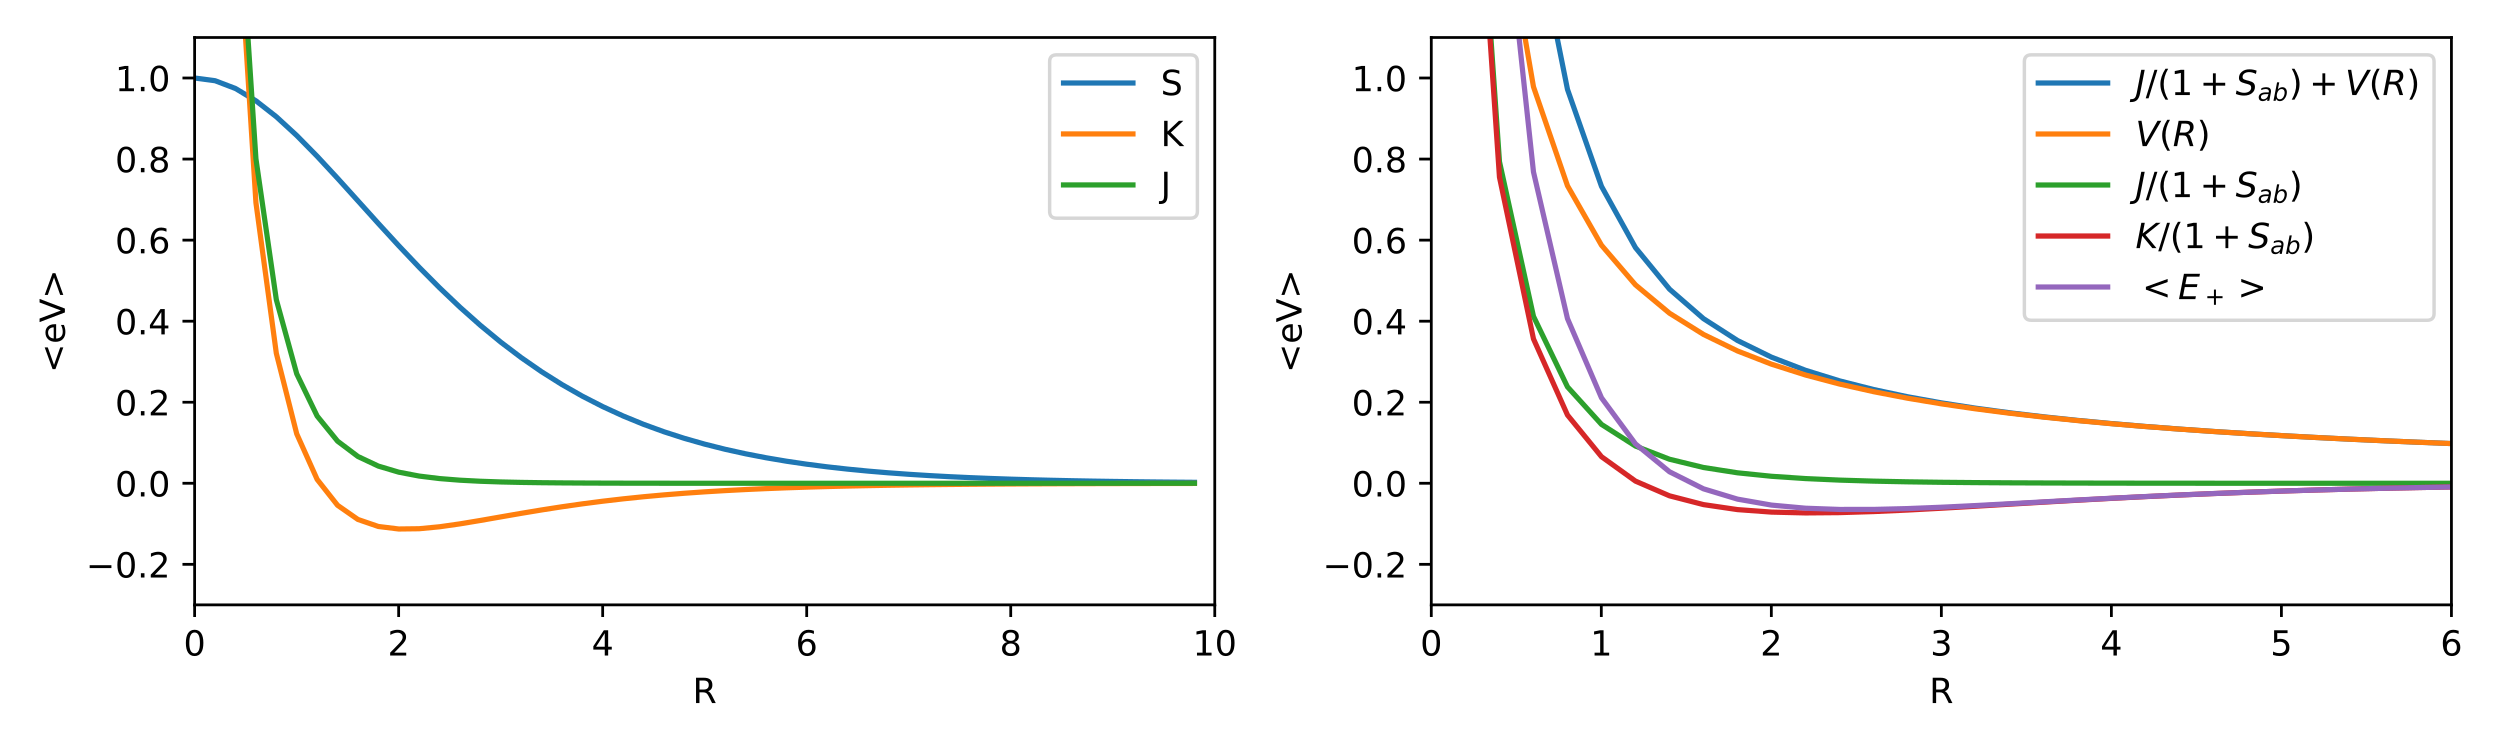 <?xml version="1.0" encoding="utf-8" standalone="no"?>
<!DOCTYPE svg PUBLIC "-//W3C//DTD SVG 1.1//EN"
  "http://www.w3.org/Graphics/SVG/1.1/DTD/svg11.dtd">
<!-- Created with matplotlib (https://matplotlib.org/) -->
<svg height="216pt" version="1.1" viewBox="0 0 720 216" width="720pt" xmlns="http://www.w3.org/2000/svg" xmlns:xlink="http://www.w3.org/1999/xlink">
 <defs>
  <style type="text/css">
*{stroke-linecap:butt;stroke-linejoin:round;}
  </style>
 </defs>
 <g id="figure_1">
  <g id="patch_1">
   <path d="M 0 216 
L 720 216 
L 720 0 
L 0 0 
z
" style="fill:#ffffff;"/>
  </g>
  <g id="axes_1">
   <g id="patch_2">
    <path d="M 56.05 174.2 
L 349.85 174.2 
L 349.85 10.8 
L 56.05 10.8 
z
" style="fill:#ffffff;"/>
   </g>
   <g id="matplotlib.axis_1">
    <g id="xtick_1">
     <g id="line2d_1">
      <defs>
       <path d="M 0 0 
L 0 3.5 
" id="m7a75632e92" style="stroke:#000000;stroke-width:0.8;"/>
      </defs>
      <g>
       <use style="stroke:#000000;stroke-width:0.8;" x="56.05" xlink:href="#m7a75632e92" y="174.2"/>
      </g>
     </g>
     <g id="text_1">
      <!-- 0 -->
      <defs>
       <path d="M 31.781 66.406 
Q 24.172 66.406 20.328 58.906 
Q 16.5 51.422 16.5 36.375 
Q 16.5 21.391 20.328 13.891 
Q 24.172 6.391 31.781 6.391 
Q 39.453 6.391 43.281 13.891 
Q 47.125 21.391 47.125 36.375 
Q 47.125 51.422 43.281 58.906 
Q 39.453 66.406 31.781 66.406 
z
M 31.781 74.219 
Q 44.047 74.219 50.516 64.516 
Q 56.984 54.828 56.984 36.375 
Q 56.984 17.969 50.516 8.266 
Q 44.047 -1.422 31.781 -1.422 
Q 19.531 -1.422 13.062 8.266 
Q 6.594 17.969 6.594 36.375 
Q 6.594 54.828 13.062 64.516 
Q 19.531 74.219 31.781 74.219 
z
" id="DejaVuSans-48"/>
      </defs>
      <g transform="translate(52.869 188.798)scale(0.1 -0.1)">
       <use xlink:href="#DejaVuSans-48"/>
      </g>
     </g>
    </g>
    <g id="xtick_2">
     <g id="line2d_2">
      <g>
       <use style="stroke:#000000;stroke-width:0.8;" x="114.81" xlink:href="#m7a75632e92" y="174.2"/>
      </g>
     </g>
     <g id="text_2">
      <!-- 2 -->
      <defs>
       <path d="M 19.188 8.297 
L 53.609 8.297 
L 53.609 0 
L 7.328 0 
L 7.328 8.297 
Q 12.938 14.109 22.625 23.891 
Q 32.328 33.688 34.812 36.531 
Q 39.547 41.844 41.422 45.531 
Q 43.312 49.219 43.312 52.781 
Q 43.312 58.594 39.234 62.25 
Q 35.156 65.922 28.609 65.922 
Q 23.969 65.922 18.812 64.312 
Q 13.672 62.703 7.812 59.422 
L 7.812 69.391 
Q 13.766 71.781 18.938 73 
Q 24.125 74.219 28.422 74.219 
Q 39.75 74.219 46.484 68.547 
Q 53.219 62.891 53.219 53.422 
Q 53.219 48.922 51.531 44.891 
Q 49.859 40.875 45.406 35.406 
Q 44.188 33.984 37.641 27.219 
Q 31.109 20.453 19.188 8.297 
z
" id="DejaVuSans-50"/>
      </defs>
      <g transform="translate(111.629 188.798)scale(0.1 -0.1)">
       <use xlink:href="#DejaVuSans-50"/>
      </g>
     </g>
    </g>
    <g id="xtick_3">
     <g id="line2d_3">
      <g>
       <use style="stroke:#000000;stroke-width:0.8;" x="173.57" xlink:href="#m7a75632e92" y="174.2"/>
      </g>
     </g>
     <g id="text_3">
      <!-- 4 -->
      <defs>
       <path d="M 37.797 64.312 
L 12.891 25.391 
L 37.797 25.391 
z
M 35.203 72.906 
L 47.609 72.906 
L 47.609 25.391 
L 58.016 25.391 
L 58.016 17.188 
L 47.609 17.188 
L 47.609 0 
L 37.797 0 
L 37.797 17.188 
L 4.891 17.188 
L 4.891 26.703 
z
" id="DejaVuSans-52"/>
      </defs>
      <g transform="translate(170.389 188.798)scale(0.1 -0.1)">
       <use xlink:href="#DejaVuSans-52"/>
      </g>
     </g>
    </g>
    <g id="xtick_4">
     <g id="line2d_4">
      <g>
       <use style="stroke:#000000;stroke-width:0.8;" x="232.33" xlink:href="#m7a75632e92" y="174.2"/>
      </g>
     </g>
     <g id="text_4">
      <!-- 6 -->
      <defs>
       <path d="M 33.016 40.375 
Q 26.375 40.375 22.484 35.828 
Q 18.609 31.297 18.609 23.391 
Q 18.609 15.531 22.484 10.953 
Q 26.375 6.391 33.016 6.391 
Q 39.656 6.391 43.531 10.953 
Q 47.406 15.531 47.406 23.391 
Q 47.406 31.297 43.531 35.828 
Q 39.656 40.375 33.016 40.375 
z
M 52.594 71.297 
L 52.594 62.312 
Q 48.875 64.062 45.094 64.984 
Q 41.312 65.922 37.594 65.922 
Q 27.828 65.922 22.672 59.328 
Q 17.531 52.734 16.797 39.406 
Q 19.672 43.656 24.016 45.922 
Q 28.375 48.188 33.594 48.188 
Q 44.578 48.188 50.953 41.516 
Q 57.328 34.859 57.328 23.391 
Q 57.328 12.156 50.688 5.359 
Q 44.047 -1.422 33.016 -1.422 
Q 20.359 -1.422 13.672 8.266 
Q 6.984 17.969 6.984 36.375 
Q 6.984 53.656 15.188 63.938 
Q 23.391 74.219 37.203 74.219 
Q 40.922 74.219 44.703 73.484 
Q 48.484 72.75 52.594 71.297 
z
" id="DejaVuSans-54"/>
      </defs>
      <g transform="translate(229.149 188.798)scale(0.1 -0.1)">
       <use xlink:href="#DejaVuSans-54"/>
      </g>
     </g>
    </g>
    <g id="xtick_5">
     <g id="line2d_5">
      <g>
       <use style="stroke:#000000;stroke-width:0.8;" x="291.09" xlink:href="#m7a75632e92" y="174.2"/>
      </g>
     </g>
     <g id="text_5">
      <!-- 8 -->
      <defs>
       <path d="M 31.781 34.625 
Q 24.75 34.625 20.719 30.859 
Q 16.703 27.094 16.703 20.516 
Q 16.703 13.922 20.719 10.156 
Q 24.75 6.391 31.781 6.391 
Q 38.812 6.391 42.859 10.172 
Q 46.922 13.969 46.922 20.516 
Q 46.922 27.094 42.891 30.859 
Q 38.875 34.625 31.781 34.625 
z
M 21.922 38.812 
Q 15.578 40.375 12.031 44.719 
Q 8.5 49.078 8.5 55.328 
Q 8.5 64.062 14.719 69.141 
Q 20.953 74.219 31.781 74.219 
Q 42.672 74.219 48.875 69.141 
Q 55.078 64.062 55.078 55.328 
Q 55.078 49.078 51.531 44.719 
Q 48 40.375 41.703 38.812 
Q 48.828 37.156 52.797 32.312 
Q 56.781 27.484 56.781 20.516 
Q 56.781 9.906 50.312 4.234 
Q 43.844 -1.422 31.781 -1.422 
Q 19.734 -1.422 13.25 4.234 
Q 6.781 9.906 6.781 20.516 
Q 6.781 27.484 10.781 32.312 
Q 14.797 37.156 21.922 38.812 
z
M 18.312 54.391 
Q 18.312 48.734 21.844 45.562 
Q 25.391 42.391 31.781 42.391 
Q 38.141 42.391 41.719 45.562 
Q 45.312 48.734 45.312 54.391 
Q 45.312 60.062 41.719 63.234 
Q 38.141 66.406 31.781 66.406 
Q 25.391 66.406 21.844 63.234 
Q 18.312 60.062 18.312 54.391 
z
" id="DejaVuSans-56"/>
      </defs>
      <g transform="translate(287.909 188.798)scale(0.1 -0.1)">
       <use xlink:href="#DejaVuSans-56"/>
      </g>
     </g>
    </g>
    <g id="xtick_6">
     <g id="line2d_6">
      <g>
       <use style="stroke:#000000;stroke-width:0.8;" x="349.85" xlink:href="#m7a75632e92" y="174.2"/>
      </g>
     </g>
     <g id="text_6">
      <!-- 10 -->
      <defs>
       <path d="M 12.406 8.297 
L 28.516 8.297 
L 28.516 63.922 
L 10.984 60.406 
L 10.984 69.391 
L 28.422 72.906 
L 38.281 72.906 
L 38.281 8.297 
L 54.391 8.297 
L 54.391 0 
L 12.406 0 
z
" id="DejaVuSans-49"/>
      </defs>
      <g transform="translate(343.488 188.798)scale(0.1 -0.1)">
       <use xlink:href="#DejaVuSans-49"/>
       <use x="63.623" xlink:href="#DejaVuSans-48"/>
      </g>
     </g>
    </g>
    <g id="text_7">
     <!-- R -->
     <defs>
      <path d="M 44.391 34.188 
Q 47.562 33.109 50.562 29.594 
Q 53.562 26.078 56.594 19.922 
L 66.609 0 
L 56 0 
L 46.688 18.703 
Q 43.062 26.031 39.672 28.422 
Q 36.281 30.812 30.422 30.812 
L 19.672 30.812 
L 19.672 0 
L 9.812 0 
L 9.812 72.906 
L 32.078 72.906 
Q 44.578 72.906 50.734 67.672 
Q 56.891 62.453 56.891 51.906 
Q 56.891 45.016 53.688 40.469 
Q 50.484 35.938 44.391 34.188 
z
M 19.672 64.797 
L 19.672 38.922 
L 32.078 38.922 
Q 39.203 38.922 42.844 42.219 
Q 46.484 45.516 46.484 51.906 
Q 46.484 58.297 42.844 61.547 
Q 39.203 64.797 32.078 64.797 
z
" id="DejaVuSans-82"/>
     </defs>
     <g transform="translate(199.476 202.477)scale(0.1 -0.1)">
      <use xlink:href="#DejaVuSans-82"/>
     </g>
    </g>
   </g>
   <g id="matplotlib.axis_2">
    <g id="ytick_1">
     <g id="line2d_7">
      <defs>
       <path d="M 0 0 
L -3.5 0 
" id="m2ebea8b5f2" style="stroke:#000000;stroke-width:0.8;"/>
      </defs>
      <g>
       <use style="stroke:#000000;stroke-width:0.8;" x="56.05" xlink:href="#m2ebea8b5f2" y="162.529"/>
      </g>
     </g>
     <g id="text_8">
      <!-- −0.2 -->
      <defs>
       <path d="M 10.594 35.5 
L 73.188 35.5 
L 73.188 27.203 
L 10.594 27.203 
z
" id="DejaVuSans-8722"/>
       <path d="M 10.688 12.406 
L 21 12.406 
L 21 0 
L 10.688 0 
z
" id="DejaVuSans-46"/>
      </defs>
      <g transform="translate(24.767 166.328)scale(0.1 -0.1)">
       <use xlink:href="#DejaVuSans-8722"/>
       <use x="83.789" xlink:href="#DejaVuSans-48"/>
       <use x="147.412" xlink:href="#DejaVuSans-46"/>
       <use x="179.199" xlink:href="#DejaVuSans-50"/>
      </g>
     </g>
    </g>
    <g id="ytick_2">
     <g id="line2d_8">
      <g>
       <use style="stroke:#000000;stroke-width:0.8;" x="56.05" xlink:href="#m2ebea8b5f2" y="139.186"/>
      </g>
     </g>
     <g id="text_9">
      <!-- 0.0 -->
      <g transform="translate(33.147 142.985)scale(0.1 -0.1)">
       <use xlink:href="#DejaVuSans-48"/>
       <use x="63.623" xlink:href="#DejaVuSans-46"/>
       <use x="95.41" xlink:href="#DejaVuSans-48"/>
      </g>
     </g>
    </g>
    <g id="ytick_3">
     <g id="line2d_9">
      <g>
       <use style="stroke:#000000;stroke-width:0.8;" x="56.05" xlink:href="#m2ebea8b5f2" y="115.843"/>
      </g>
     </g>
     <g id="text_10">
      <!-- 0.2 -->
      <g transform="translate(33.147 119.642)scale(0.1 -0.1)">
       <use xlink:href="#DejaVuSans-48"/>
       <use x="63.623" xlink:href="#DejaVuSans-46"/>
       <use x="95.41" xlink:href="#DejaVuSans-50"/>
      </g>
     </g>
    </g>
    <g id="ytick_4">
     <g id="line2d_10">
      <g>
       <use style="stroke:#000000;stroke-width:0.8;" x="56.05" xlink:href="#m2ebea8b5f2" y="92.5"/>
      </g>
     </g>
     <g id="text_11">
      <!-- 0.4 -->
      <g transform="translate(33.147 96.299)scale(0.1 -0.1)">
       <use xlink:href="#DejaVuSans-48"/>
       <use x="63.623" xlink:href="#DejaVuSans-46"/>
       <use x="95.41" xlink:href="#DejaVuSans-52"/>
      </g>
     </g>
    </g>
    <g id="ytick_5">
     <g id="line2d_11">
      <g>
       <use style="stroke:#000000;stroke-width:0.8;" x="56.05" xlink:href="#m2ebea8b5f2" y="69.157"/>
      </g>
     </g>
     <g id="text_12">
      <!-- 0.6 -->
      <g transform="translate(33.147 72.956)scale(0.1 -0.1)">
       <use xlink:href="#DejaVuSans-48"/>
       <use x="63.623" xlink:href="#DejaVuSans-46"/>
       <use x="95.41" xlink:href="#DejaVuSans-54"/>
      </g>
     </g>
    </g>
    <g id="ytick_6">
     <g id="line2d_12">
      <g>
       <use style="stroke:#000000;stroke-width:0.8;" x="56.05" xlink:href="#m2ebea8b5f2" y="45.814"/>
      </g>
     </g>
     <g id="text_13">
      <!-- 0.8 -->
      <g transform="translate(33.147 49.614)scale(0.1 -0.1)">
       <use xlink:href="#DejaVuSans-48"/>
       <use x="63.623" xlink:href="#DejaVuSans-46"/>
       <use x="95.41" xlink:href="#DejaVuSans-56"/>
      </g>
     </g>
    </g>
    <g id="ytick_7">
     <g id="line2d_13">
      <g>
       <use style="stroke:#000000;stroke-width:0.8;" x="56.05" xlink:href="#m2ebea8b5f2" y="22.471"/>
      </g>
     </g>
     <g id="text_14">
      <!-- 1.0 -->
      <g transform="translate(33.147 26.271)scale(0.1 -0.1)">
       <use xlink:href="#DejaVuSans-49"/>
       <use x="63.623" xlink:href="#DejaVuSans-46"/>
       <use x="95.41" xlink:href="#DejaVuSans-48"/>
      </g>
     </g>
    </g>
    <g id="text_15">
     <!-- &lt;eV&gt; -->
     <defs>
      <path d="M 73.188 49.219 
L 22.797 31.297 
L 73.188 13.484 
L 73.188 4.594 
L 10.594 27.297 
L 10.594 35.406 
L 73.188 58.109 
z
" id="DejaVuSans-60"/>
      <path d="M 56.203 29.594 
L 56.203 25.203 
L 14.891 25.203 
Q 15.484 15.922 20.484 11.062 
Q 25.484 6.203 34.422 6.203 
Q 39.594 6.203 44.453 7.469 
Q 49.312 8.734 54.109 11.281 
L 54.109 2.781 
Q 49.266 0.734 44.188 -0.344 
Q 39.109 -1.422 33.891 -1.422 
Q 20.797 -1.422 13.156 6.188 
Q 5.516 13.812 5.516 26.812 
Q 5.516 40.234 12.766 48.109 
Q 20.016 56 32.328 56 
Q 43.359 56 49.781 48.891 
Q 56.203 41.797 56.203 29.594 
z
M 47.219 32.234 
Q 47.125 39.594 43.094 43.984 
Q 39.062 48.391 32.422 48.391 
Q 24.906 48.391 20.391 44.141 
Q 15.875 39.891 15.188 32.172 
z
" id="DejaVuSans-101"/>
      <path d="M 28.609 0 
L 0.781 72.906 
L 11.078 72.906 
L 34.188 11.531 
L 57.328 72.906 
L 67.578 72.906 
L 39.797 0 
z
" id="DejaVuSans-86"/>
      <path d="M 10.594 49.219 
L 10.594 58.109 
L 73.188 35.406 
L 73.188 27.297 
L 10.594 4.594 
L 10.594 13.484 
L 60.891 31.297 
z
" id="DejaVuSans-62"/>
     </defs>
     <g transform="translate(18.688 107.377)rotate(-90)scale(0.1 -0.1)">
      <use xlink:href="#DejaVuSans-60"/>
      <use x="83.789" xlink:href="#DejaVuSans-101"/>
      <use x="145.312" xlink:href="#DejaVuSans-86"/>
      <use x="213.721" xlink:href="#DejaVuSans-62"/>
     </g>
    </g>
   </g>
   <g id="line2d_14">
    <path clip-path="url(#pf27a4f10fb)" d="M 56.079 22.471 
L 61.955 23.25 
L 67.831 25.497 
L 73.707 29.033 
L 79.583 33.625 
L 85.459 39.029 
L 91.335 45.005 
L 97.211 51.339 
L 103.087 57.843 
L 108.963 64.362 
L 114.839 70.77 
L 120.715 76.969 
L 126.591 82.886 
L 132.467 88.471 
L 138.343 93.693 
L 144.219 98.533 
L 150.095 102.986 
L 155.971 107.057 
L 161.847 110.757 
L 167.723 114.101 
L 173.599 117.11 
L 179.475 119.806 
L 185.351 122.212 
L 191.227 124.351 
L 197.103 126.247 
L 202.979 127.922 
L 208.855 129.397 
L 214.731 130.694 
L 220.607 131.831 
L 226.483 132.825 
L 232.359 133.693 
L 238.235 134.449 
L 244.111 135.106 
L 249.987 135.676 
L 255.863 136.17 
L 261.739 136.598 
L 267.615 136.967 
L 273.491 137.286 
L 279.367 137.56 
L 285.243 137.796 
L 291.119 137.999 
L 296.995 138.173 
L 302.871 138.322 
L 308.747 138.45 
L 314.623 138.56 
L 320.499 138.653 
L 326.375 138.733 
L 332.251 138.801 
L 338.127 138.859 
L 344.003 138.909 
" style="fill:none;stroke:#1f77b4;stroke-linecap:square;stroke-width:1.5;"/>
   </g>
   <g id="line2d_15">
    <path clip-path="url(#pf27a4f10fb)" d="M 69.965 -1 
L 73.707 58.352 
L 79.583 101.756 
L 85.459 124.959 
L 91.335 138.063 
L 97.211 145.518 
L 103.087 149.608 
L 108.963 151.625 
L 114.839 152.35 
L 120.715 152.273 
L 126.591 151.711 
L 132.467 150.873 
L 138.343 149.894 
L 144.219 148.865 
L 150.095 147.843 
L 155.971 146.864 
L 161.847 145.949 
L 167.723 145.109 
L 173.599 144.348 
L 179.475 143.666 
L 185.351 143.06 
L 191.227 142.526 
L 197.103 142.057 
L 202.979 141.648 
L 208.855 141.292 
L 214.731 140.984 
L 220.607 140.719 
L 226.483 140.49 
L 232.359 140.294 
L 238.235 140.126 
L 244.111 139.982 
L 249.987 139.86 
L 255.863 139.755 
L 261.739 139.667 
L 267.615 139.592 
L 273.491 139.528 
L 279.367 139.474 
L 285.243 139.428 
L 291.119 139.389 
L 296.995 139.357 
L 302.871 139.329 
L 308.747 139.306 
L 314.623 139.287 
L 320.499 139.27 
L 326.375 139.257 
L 332.251 139.245 
L 338.127 139.235 
L 344.003 139.227 
" style="fill:none;stroke:#ff7f0e;stroke-linecap:square;stroke-width:1.5;"/>
   </g>
   <g id="line2d_16">
    <path clip-path="url(#pf27a4f10fb)" d="M 70.636 -1 
L 73.707 45.727 
L 79.583 86.309 
L 85.459 107.673 
L 91.335 119.82 
L 97.211 127.047 
L 103.087 131.472 
L 108.963 134.236 
L 114.839 135.986 
L 120.715 137.106 
L 126.591 137.828 
L 132.467 138.296 
L 138.343 138.601 
L 144.219 138.801 
L 150.095 138.932 
L 155.971 139.018 
L 161.847 139.075 
L 167.723 139.112 
L 173.599 139.137 
L 179.475 139.153 
L 185.351 139.164 
L 191.227 139.171 
L 197.103 139.176 
L 202.979 139.179 
L 208.855 139.181 
L 214.731 139.183 
L 220.607 139.184 
L 226.483 139.184 
L 232.359 139.185 
L 238.235 139.185 
L 244.111 139.185 
L 249.987 139.185 
L 255.863 139.186 
L 261.739 139.186 
L 267.615 139.186 
L 273.491 139.186 
L 279.367 139.186 
L 285.243 139.186 
L 291.119 139.186 
L 296.995 139.186 
L 302.871 139.186 
L 308.747 139.186 
L 314.623 139.186 
L 320.499 139.186 
L 326.375 139.186 
L 332.251 139.186 
L 338.127 139.186 
L 344.003 139.186 
" style="fill:none;stroke:#2ca02c;stroke-linecap:square;stroke-width:1.5;"/>
   </g>
   <g id="patch_3">
    <path d="M 56.05 174.2 
L 56.05 10.8 
" style="fill:none;stroke:#000000;stroke-linecap:square;stroke-linejoin:miter;stroke-width:0.8;"/>
   </g>
   <g id="patch_4">
    <path d="M 349.85 174.2 
L 349.85 10.8 
" style="fill:none;stroke:#000000;stroke-linecap:square;stroke-linejoin:miter;stroke-width:0.8;"/>
   </g>
   <g id="patch_5">
    <path d="M 56.05 174.2 
L 349.85 174.2 
" style="fill:none;stroke:#000000;stroke-linecap:square;stroke-linejoin:miter;stroke-width:0.8;"/>
   </g>
   <g id="patch_6">
    <path d="M 56.05 10.8 
L 349.85 10.8 
" style="fill:none;stroke:#000000;stroke-linecap:square;stroke-linejoin:miter;stroke-width:0.8;"/>
   </g>
   <g id="legend_1">
    <g id="patch_7">
     <path d="M 304.292 62.834 
L 342.85 62.834 
Q 344.85 62.834 344.85 60.834 
L 344.85 17.8 
Q 344.85 15.8 342.85 15.8 
L 304.292 15.8 
Q 302.292 15.8 302.292 17.8 
L 302.292 60.834 
Q 302.292 62.834 304.292 62.834 
z
" style="fill:#ffffff;opacity:0.8;stroke:#cccccc;stroke-linejoin:miter;"/>
    </g>
    <g id="line2d_17">
     <path d="M 306.292 23.898 
L 326.292 23.898 
" style="fill:none;stroke:#1f77b4;stroke-linecap:square;stroke-width:1.5;"/>
    </g>
    <g id="line2d_18"/>
    <g id="text_16">
     <!-- S -->
     <defs>
      <path d="M 53.516 70.516 
L 53.516 60.891 
Q 47.906 63.578 42.922 64.891 
Q 37.938 66.219 33.297 66.219 
Q 25.25 66.219 20.875 63.094 
Q 16.5 59.969 16.5 54.203 
Q 16.5 49.359 19.406 46.891 
Q 22.312 44.438 30.422 42.922 
L 36.375 41.703 
Q 47.406 39.594 52.656 34.297 
Q 57.906 29 57.906 20.125 
Q 57.906 9.516 50.797 4.047 
Q 43.703 -1.422 29.984 -1.422 
Q 24.812 -1.422 18.969 -0.25 
Q 13.141 0.922 6.891 3.219 
L 6.891 13.375 
Q 12.891 10.016 18.656 8.297 
Q 24.422 6.594 29.984 6.594 
Q 38.422 6.594 43.016 9.906 
Q 47.609 13.234 47.609 19.391 
Q 47.609 24.75 44.312 27.781 
Q 41.016 30.812 33.5 32.328 
L 27.484 33.5 
Q 16.453 35.688 11.516 40.375 
Q 6.594 45.062 6.594 53.422 
Q 6.594 63.094 13.406 68.656 
Q 20.219 74.219 32.172 74.219 
Q 37.312 74.219 42.625 73.281 
Q 47.953 72.359 53.516 70.516 
z
" id="DejaVuSans-83"/>
     </defs>
     <g transform="translate(334.292 27.398)scale(0.1 -0.1)">
      <use xlink:href="#DejaVuSans-83"/>
     </g>
    </g>
    <g id="line2d_19">
     <path d="M 306.292 38.577 
L 326.292 38.577 
" style="fill:none;stroke:#ff7f0e;stroke-linecap:square;stroke-width:1.5;"/>
    </g>
    <g id="line2d_20"/>
    <g id="text_17">
     <!-- K -->
     <defs>
      <path d="M 9.812 72.906 
L 19.672 72.906 
L 19.672 42.094 
L 52.391 72.906 
L 65.094 72.906 
L 28.906 38.922 
L 67.672 0 
L 54.688 0 
L 19.672 35.109 
L 19.672 0 
L 9.812 0 
z
" id="DejaVuSans-75"/>
     </defs>
     <g transform="translate(334.292 42.077)scale(0.1 -0.1)">
      <use xlink:href="#DejaVuSans-75"/>
     </g>
    </g>
    <g id="line2d_21">
     <path d="M 306.292 53.255 
L 326.292 53.255 
" style="fill:none;stroke:#2ca02c;stroke-linecap:square;stroke-width:1.5;"/>
    </g>
    <g id="line2d_22"/>
    <g id="text_18">
     <!-- J -->
     <defs>
      <path d="M 9.812 72.906 
L 19.672 72.906 
L 19.672 5.078 
Q 19.672 -8.109 14.672 -14.062 
Q 9.672 -20.016 -1.422 -20.016 
L -5.172 -20.016 
L -5.172 -11.719 
L -2.094 -11.719 
Q 4.438 -11.719 7.125 -8.047 
Q 9.812 -4.391 9.812 5.078 
z
" id="DejaVuSans-74"/>
     </defs>
     <g transform="translate(334.292 56.755)scale(0.1 -0.1)">
      <use xlink:href="#DejaVuSans-74"/>
     </g>
    </g>
   </g>
  </g>
  <g id="axes_2">
   <g id="patch_8">
    <path d="M 412.212 174.2 
L 706.013 174.2 
L 706.013 10.8 
L 412.212 10.8 
z
" style="fill:#ffffff;"/>
   </g>
   <g id="matplotlib.axis_3">
    <g id="xtick_7">
     <g id="line2d_23">
      <g>
       <use style="stroke:#000000;stroke-width:0.8;" x="412.212" xlink:href="#m7a75632e92" y="174.2"/>
      </g>
     </g>
     <g id="text_19">
      <!-- 0 -->
      <g transform="translate(409.031 188.798)scale(0.1 -0.1)">
       <use xlink:href="#DejaVuSans-48"/>
      </g>
     </g>
    </g>
    <g id="xtick_8">
     <g id="line2d_24">
      <g>
       <use style="stroke:#000000;stroke-width:0.8;" x="461.179" xlink:href="#m7a75632e92" y="174.2"/>
      </g>
     </g>
     <g id="text_20">
      <!-- 1 -->
      <g transform="translate(457.998 188.798)scale(0.1 -0.1)">
       <use xlink:href="#DejaVuSans-49"/>
      </g>
     </g>
    </g>
    <g id="xtick_9">
     <g id="line2d_25">
      <g>
       <use style="stroke:#000000;stroke-width:0.8;" x="510.146" xlink:href="#m7a75632e92" y="174.2"/>
      </g>
     </g>
     <g id="text_21">
      <!-- 2 -->
      <g transform="translate(506.965 188.798)scale(0.1 -0.1)">
       <use xlink:href="#DejaVuSans-50"/>
      </g>
     </g>
    </g>
    <g id="xtick_10">
     <g id="line2d_26">
      <g>
       <use style="stroke:#000000;stroke-width:0.8;" x="559.112" xlink:href="#m7a75632e92" y="174.2"/>
      </g>
     </g>
     <g id="text_22">
      <!-- 3 -->
      <defs>
       <path d="M 40.578 39.312 
Q 47.656 37.797 51.625 33 
Q 55.609 28.219 55.609 21.188 
Q 55.609 10.406 48.188 4.484 
Q 40.766 -1.422 27.094 -1.422 
Q 22.516 -1.422 17.656 -0.516 
Q 12.797 0.391 7.625 2.203 
L 7.625 11.719 
Q 11.719 9.328 16.594 8.109 
Q 21.484 6.891 26.812 6.891 
Q 36.078 6.891 40.938 10.547 
Q 45.797 14.203 45.797 21.188 
Q 45.797 27.641 41.281 31.266 
Q 36.766 34.906 28.719 34.906 
L 20.219 34.906 
L 20.219 43.016 
L 29.109 43.016 
Q 36.375 43.016 40.234 45.922 
Q 44.094 48.828 44.094 54.297 
Q 44.094 59.906 40.109 62.906 
Q 36.141 65.922 28.719 65.922 
Q 24.656 65.922 20.016 65.031 
Q 15.375 64.156 9.812 62.312 
L 9.812 71.094 
Q 15.438 72.656 20.344 73.438 
Q 25.25 74.219 29.594 74.219 
Q 40.828 74.219 47.359 69.109 
Q 53.906 64.016 53.906 55.328 
Q 53.906 49.266 50.438 45.094 
Q 46.969 40.922 40.578 39.312 
z
" id="DejaVuSans-51"/>
      </defs>
      <g transform="translate(555.931 188.798)scale(0.1 -0.1)">
       <use xlink:href="#DejaVuSans-51"/>
      </g>
     </g>
    </g>
    <g id="xtick_11">
     <g id="line2d_27">
      <g>
       <use style="stroke:#000000;stroke-width:0.8;" x="608.079" xlink:href="#m7a75632e92" y="174.2"/>
      </g>
     </g>
     <g id="text_23">
      <!-- 4 -->
      <g transform="translate(604.898 188.798)scale(0.1 -0.1)">
       <use xlink:href="#DejaVuSans-52"/>
      </g>
     </g>
    </g>
    <g id="xtick_12">
     <g id="line2d_28">
      <g>
       <use style="stroke:#000000;stroke-width:0.8;" x="657.046" xlink:href="#m7a75632e92" y="174.2"/>
      </g>
     </g>
     <g id="text_24">
      <!-- 5 -->
      <defs>
       <path d="M 10.797 72.906 
L 49.516 72.906 
L 49.516 64.594 
L 19.828 64.594 
L 19.828 46.734 
Q 21.969 47.469 24.109 47.828 
Q 26.266 48.188 28.422 48.188 
Q 40.625 48.188 47.75 41.5 
Q 54.891 34.812 54.891 23.391 
Q 54.891 11.625 47.562 5.094 
Q 40.234 -1.422 26.906 -1.422 
Q 22.312 -1.422 17.547 -0.641 
Q 12.797 0.141 7.719 1.703 
L 7.719 11.625 
Q 12.109 9.234 16.797 8.062 
Q 21.484 6.891 26.703 6.891 
Q 35.156 6.891 40.078 11.328 
Q 45.016 15.766 45.016 23.391 
Q 45.016 31 40.078 35.438 
Q 35.156 39.891 26.703 39.891 
Q 22.75 39.891 18.812 39.016 
Q 14.891 38.141 10.797 36.281 
z
" id="DejaVuSans-53"/>
      </defs>
      <g transform="translate(653.865 188.798)scale(0.1 -0.1)">
       <use xlink:href="#DejaVuSans-53"/>
      </g>
     </g>
    </g>
    <g id="xtick_13">
     <g id="line2d_29">
      <g>
       <use style="stroke:#000000;stroke-width:0.8;" x="706.013" xlink:href="#m7a75632e92" y="174.2"/>
      </g>
     </g>
     <g id="text_25">
      <!-- 6 -->
      <g transform="translate(702.831 188.798)scale(0.1 -0.1)">
       <use xlink:href="#DejaVuSans-54"/>
      </g>
     </g>
    </g>
    <g id="text_26">
     <!-- R -->
     <g transform="translate(555.638 202.477)scale(0.1 -0.1)">
      <use xlink:href="#DejaVuSans-82"/>
     </g>
    </g>
   </g>
   <g id="matplotlib.axis_4">
    <g id="ytick_8">
     <g id="line2d_30">
      <g>
       <use style="stroke:#000000;stroke-width:0.8;" x="412.212" xlink:href="#m2ebea8b5f2" y="162.529"/>
      </g>
     </g>
     <g id="text_27">
      <!-- −0.2 -->
      <g transform="translate(380.93 166.328)scale(0.1 -0.1)">
       <use xlink:href="#DejaVuSans-8722"/>
       <use x="83.789" xlink:href="#DejaVuSans-48"/>
       <use x="147.412" xlink:href="#DejaVuSans-46"/>
       <use x="179.199" xlink:href="#DejaVuSans-50"/>
      </g>
     </g>
    </g>
    <g id="ytick_9">
     <g id="line2d_31">
      <g>
       <use style="stroke:#000000;stroke-width:0.8;" x="412.212" xlink:href="#m2ebea8b5f2" y="139.186"/>
      </g>
     </g>
     <g id="text_28">
      <!-- 0.0 -->
      <g transform="translate(389.309 142.985)scale(0.1 -0.1)">
       <use xlink:href="#DejaVuSans-48"/>
       <use x="63.623" xlink:href="#DejaVuSans-46"/>
       <use x="95.41" xlink:href="#DejaVuSans-48"/>
      </g>
     </g>
    </g>
    <g id="ytick_10">
     <g id="line2d_32">
      <g>
       <use style="stroke:#000000;stroke-width:0.8;" x="412.212" xlink:href="#m2ebea8b5f2" y="115.843"/>
      </g>
     </g>
     <g id="text_29">
      <!-- 0.2 -->
      <g transform="translate(389.309 119.642)scale(0.1 -0.1)">
       <use xlink:href="#DejaVuSans-48"/>
       <use x="63.623" xlink:href="#DejaVuSans-46"/>
       <use x="95.41" xlink:href="#DejaVuSans-50"/>
      </g>
     </g>
    </g>
    <g id="ytick_11">
     <g id="line2d_33">
      <g>
       <use style="stroke:#000000;stroke-width:0.8;" x="412.212" xlink:href="#m2ebea8b5f2" y="92.5"/>
      </g>
     </g>
     <g id="text_30">
      <!-- 0.4 -->
      <g transform="translate(389.309 96.299)scale(0.1 -0.1)">
       <use xlink:href="#DejaVuSans-48"/>
       <use x="63.623" xlink:href="#DejaVuSans-46"/>
       <use x="95.41" xlink:href="#DejaVuSans-52"/>
      </g>
     </g>
    </g>
    <g id="ytick_12">
     <g id="line2d_34">
      <g>
       <use style="stroke:#000000;stroke-width:0.8;" x="412.212" xlink:href="#m2ebea8b5f2" y="69.157"/>
      </g>
     </g>
     <g id="text_31">
      <!-- 0.6 -->
      <g transform="translate(389.309 72.956)scale(0.1 -0.1)">
       <use xlink:href="#DejaVuSans-48"/>
       <use x="63.623" xlink:href="#DejaVuSans-46"/>
       <use x="95.41" xlink:href="#DejaVuSans-54"/>
      </g>
     </g>
    </g>
    <g id="ytick_13">
     <g id="line2d_35">
      <g>
       <use style="stroke:#000000;stroke-width:0.8;" x="412.212" xlink:href="#m2ebea8b5f2" y="45.814"/>
      </g>
     </g>
     <g id="text_32">
      <!-- 0.8 -->
      <g transform="translate(389.309 49.614)scale(0.1 -0.1)">
       <use xlink:href="#DejaVuSans-48"/>
       <use x="63.623" xlink:href="#DejaVuSans-46"/>
       <use x="95.41" xlink:href="#DejaVuSans-56"/>
      </g>
     </g>
    </g>
    <g id="ytick_14">
     <g id="line2d_36">
      <g>
       <use style="stroke:#000000;stroke-width:0.8;" x="412.212" xlink:href="#m2ebea8b5f2" y="22.471"/>
      </g>
     </g>
     <g id="text_33">
      <!-- 1.0 -->
      <g transform="translate(389.309 26.271)scale(0.1 -0.1)">
       <use xlink:href="#DejaVuSans-49"/>
       <use x="63.623" xlink:href="#DejaVuSans-46"/>
       <use x="95.41" xlink:href="#DejaVuSans-48"/>
      </g>
     </g>
    </g>
    <g id="text_34">
     <!-- &lt;eV&gt; -->
     <g transform="translate(374.85 107.377)rotate(-90)scale(0.1 -0.1)">
      <use xlink:href="#DejaVuSans-60"/>
      <use x="83.789" xlink:href="#DejaVuSans-101"/>
      <use x="145.312" xlink:href="#DejaVuSans-86"/>
      <use x="213.721" xlink:href="#DejaVuSans-62"/>
     </g>
    </g>
   </g>
   <g id="line2d_37">
    <path clip-path="url(#p7999f050b1)" d="M 446.071 -1 
L 451.435 25.742 
L 461.228 53.667 
L 471.021 71.326 
L 480.815 83.274 
L 490.608 91.774 
L 500.401 98.064 
L 510.195 102.872 
L 519.988 106.649 
L 529.781 109.686 
L 539.575 112.18 
L 549.368 114.264 
L 559.161 116.032 
L 568.955 117.552 
L 578.748 118.875 
L 588.541 120.038 
L 598.335 121.07 
L 608.128 121.992 
L 617.921 122.822 
L 627.715 123.573 
L 637.508 124.257 
L 647.301 124.883 
L 657.095 125.457 
L 666.888 125.987 
L 676.681 126.477 
L 686.475 126.931 
L 696.268 127.354 
L 706.061 127.749 
L 715.855 128.118 
L 721 128.3 
" style="fill:none;stroke:#1f77b4;stroke-linecap:square;stroke-width:1.5;"/>
   </g>
   <g id="line2d_38">
    <path clip-path="url(#p7999f050b1)" d="M 437.171 -1 
L 441.641 24.996 
L 451.435 53.507 
L 461.228 70.626 
L 471.021 82.043 
L 480.815 90.201 
L 490.608 96.32 
L 500.401 101.08 
L 510.195 104.889 
L 519.988 108.005 
L 529.781 110.603 
L 539.575 112.8 
L 549.368 114.684 
L 559.161 116.317 
L 568.955 117.746 
L 578.748 119.007 
L 588.541 120.128 
L 598.335 121.13 
L 608.128 122.033 
L 617.921 122.85 
L 627.715 123.592 
L 637.508 124.27 
L 647.301 124.891 
L 657.095 125.463 
L 666.888 125.991 
L 676.681 126.479 
L 686.475 126.933 
L 696.268 127.355 
L 706.061 127.75 
L 715.855 128.118 
L 721 128.3 
" style="fill:none;stroke:#ff7f0e;stroke-linecap:square;stroke-width:1.5;"/>
   </g>
   <g id="line2d_39">
    <path clip-path="url(#p7999f050b1)" d="M 428.555 -1 
L 431.848 46.556 
L 441.641 91.105 
L 451.435 111.421 
L 461.228 122.227 
L 471.021 128.468 
L 480.815 132.26 
L 490.608 134.64 
L 500.401 136.169 
L 510.195 137.169 
L 519.988 137.829 
L 529.781 138.27 
L 539.575 138.566 
L 549.368 138.765 
L 559.161 138.9 
L 568.955 138.992 
L 578.748 139.054 
L 588.541 139.096 
L 598.335 139.125 
L 608.128 139.145 
L 617.921 139.158 
L 627.715 139.167 
L 637.508 139.173 
L 647.301 139.177 
L 657.095 139.18 
L 666.888 139.182 
L 676.681 139.183 
L 686.475 139.184 
L 696.268 139.185 
L 706.061 139.185 
L 715.855 139.185 
L 721 139.185 
" style="fill:none;stroke:#2ca02c;stroke-linecap:square;stroke-width:1.5;"/>
   </g>
   <g id="line2d_40">
    <path clip-path="url(#p7999f050b1)" d="M 428.302 -1 
L 431.848 51.037 
L 441.641 97.6 
L 451.435 119.532 
L 461.228 131.529 
L 471.021 138.564 
L 480.815 142.799 
L 490.608 145.327 
L 500.401 146.766 
L 510.195 147.485 
L 519.988 147.722 
L 529.781 147.635 
L 539.575 147.333 
L 549.368 146.891 
L 559.161 146.365 
L 568.955 145.794 
L 578.748 145.207 
L 588.541 144.624 
L 598.335 144.061 
L 608.128 143.527 
L 617.921 143.028 
L 627.715 142.569 
L 637.508 142.149 
L 647.301 141.771 
L 657.095 141.431 
L 666.888 141.129 
L 676.681 140.862 
L 686.475 140.628 
L 696.268 140.423 
L 706.061 140.244 
L 715.855 140.089 
L 721 140.019 
" style="fill:none;stroke:#d62728;stroke-linecap:square;stroke-width:1.5;"/>
   </g>
   <g id="line2d_41">
    <path clip-path="url(#p7999f050b1)" d="M 436.211 -1 
L 441.641 49.519 
L 451.435 91.766 
L 461.228 114.57 
L 471.021 127.847 
L 480.815 135.872 
L 490.608 140.782 
L 500.401 143.75 
L 510.195 145.468 
L 519.988 146.366 
L 529.781 146.719 
L 539.575 146.713 
L 549.368 146.47 
L 559.161 146.079 
L 568.955 145.6 
L 578.748 145.075 
L 588.541 144.535 
L 598.335 144.001 
L 608.128 143.486 
L 617.921 143 
L 627.715 142.55 
L 637.508 142.137 
L 647.301 141.762 
L 657.095 141.425 
L 666.888 141.125 
L 676.681 140.86 
L 686.475 140.626 
L 696.268 140.421 
L 706.061 140.243 
L 715.855 140.089 
L 721 140.018 
" style="fill:none;stroke:#9467bd;stroke-linecap:square;stroke-width:1.5;"/>
   </g>
   <g id="patch_9">
    <path d="M 412.212 174.2 
L 412.212 10.8 
" style="fill:none;stroke:#000000;stroke-linecap:square;stroke-linejoin:miter;stroke-width:0.8;"/>
   </g>
   <g id="patch_10">
    <path d="M 706.013 174.2 
L 706.013 10.8 
" style="fill:none;stroke:#000000;stroke-linecap:square;stroke-linejoin:miter;stroke-width:0.8;"/>
   </g>
   <g id="patch_11">
    <path d="M 412.212 174.2 
L 706.013 174.2 
" style="fill:none;stroke:#000000;stroke-linecap:square;stroke-linejoin:miter;stroke-width:0.8;"/>
   </g>
   <g id="patch_12">
    <path d="M 412.212 10.8 
L 706.013 10.8 
" style="fill:none;stroke:#000000;stroke-linecap:square;stroke-linejoin:miter;stroke-width:0.8;"/>
   </g>
   <g id="legend_2">
    <g id="patch_13">
     <path d="M 585.013 92.234 
L 699.013 92.234 
Q 701.013 92.234 701.013 90.234 
L 701.013 17.8 
Q 701.013 15.8 699.013 15.8 
L 585.013 15.8 
Q 583.013 15.8 583.013 17.8 
L 583.013 90.234 
Q 583.013 92.234 585.013 92.234 
z
" style="fill:#ffffff;opacity:0.8;stroke:#cccccc;stroke-linejoin:miter;"/>
    </g>
    <g id="line2d_42">
     <path d="M 587.013 23.9 
L 607.013 23.9 
" style="fill:none;stroke:#1f77b4;stroke-linecap:square;stroke-width:1.5;"/>
    </g>
    <g id="line2d_43"/>
    <g id="text_35">
     <!-- $J/(1+S_{ab})+V(R)$ -->
     <defs>
      <path d="M 16.703 72.906 
L 26.609 72.906 
L 13.375 5.078 
Q 10.797 -8.156 4.656 -14.078 
Q -1.469 -20.016 -12.5 -20.016 
L -16.406 -20.016 
L -14.797 -11.719 
L -11.719 -11.719 
Q -5.125 -11.719 -1.703 -7.953 
Q 1.703 -4.203 3.516 5.078 
z
" id="DejaVuSans-Oblique-74"/>
      <path d="M 25.391 72.906 
L 33.688 72.906 
L 8.297 -9.281 
L 0 -9.281 
z
" id="DejaVuSans-47"/>
      <path d="M 31 75.875 
Q 24.469 64.656 21.281 53.656 
Q 18.109 42.672 18.109 31.391 
Q 18.109 20.125 21.312 9.062 
Q 24.516 -2 31 -13.188 
L 23.188 -13.188 
Q 15.875 -1.703 12.234 9.375 
Q 8.594 20.453 8.594 31.391 
Q 8.594 42.281 12.203 53.312 
Q 15.828 64.359 23.188 75.875 
z
" id="DejaVuSans-40"/>
      <path d="M 46 62.703 
L 46 35.5 
L 73.188 35.5 
L 73.188 27.203 
L 46 27.203 
L 46 0 
L 37.797 0 
L 37.797 27.203 
L 10.594 27.203 
L 10.594 35.5 
L 37.797 35.5 
L 37.797 62.703 
z
" id="DejaVuSans-43"/>
      <path d="M 60.297 70.516 
L 58.406 60.891 
Q 53.469 63.531 48.609 64.875 
Q 43.75 66.219 39.203 66.219 
Q 30.375 66.219 25.141 62.359 
Q 19.922 58.5 19.922 52.094 
Q 19.922 48.578 21.844 46.703 
Q 23.781 44.828 31.781 42.672 
L 37.703 41.219 
Q 47.703 38.625 51.609 34.641 
Q 55.516 30.672 55.516 23.484 
Q 55.516 12.453 46.844 5.516 
Q 38.188 -1.422 24.031 -1.422 
Q 18.219 -1.422 12.359 -0.266 
Q 6.5 0.875 0.594 3.219 
L 2.594 13.375 
Q 8.016 10.016 13.453 8.297 
Q 18.891 6.594 24.312 6.594 
Q 33.547 6.594 39.109 10.688 
Q 44.672 14.797 44.672 21.391 
Q 44.672 25.781 42.453 28.047 
Q 40.234 30.328 32.906 32.172 
L 27 33.688 
Q 16.891 36.328 13.203 39.766 
Q 9.516 43.219 9.516 49.422 
Q 9.516 60.297 17.891 67.25 
Q 26.266 74.219 39.703 74.219 
Q 44.922 74.219 50.047 73.281 
Q 55.172 72.359 60.297 70.516 
z
" id="DejaVuSans-Oblique-83"/>
      <path d="M 53.719 31.203 
L 47.609 0 
L 38.625 0 
L 40.281 8.297 
Q 36.328 3.422 31.266 1 
Q 26.219 -1.422 20.016 -1.422 
Q 13.031 -1.422 8.562 2.844 
Q 4.109 7.125 4.109 13.812 
Q 4.109 23.391 11.75 28.953 
Q 19.391 34.516 32.812 34.516 
L 45.312 34.516 
L 45.797 36.922 
Q 45.906 37.312 45.953 37.766 
Q 46 38.234 46 39.203 
Q 46 43.562 42.453 45.969 
Q 38.922 48.391 32.516 48.391 
Q 28.125 48.391 23.5 47.266 
Q 18.891 46.141 14.016 43.891 
L 15.578 52.203 
Q 20.656 54.109 25.516 55.047 
Q 30.375 56 34.906 56 
Q 44.578 56 49.625 51.797 
Q 54.688 47.609 54.688 39.594 
Q 54.688 37.984 54.438 35.812 
Q 54.203 33.641 53.719 31.203 
z
M 44 27.484 
L 35.016 27.484 
Q 23.969 27.484 18.672 24.531 
Q 13.375 21.578 13.375 15.375 
Q 13.375 11.078 16.078 8.641 
Q 18.797 6.203 23.578 6.203 
Q 30.906 6.203 36.375 11.453 
Q 41.844 16.703 43.609 25.484 
z
" id="DejaVuSans-Oblique-97"/>
      <path d="M 49.516 33.406 
Q 49.516 40.484 46.266 44.484 
Q 43.016 48.484 37.312 48.484 
Q 33.156 48.484 29.516 46.453 
Q 25.875 44.438 23.188 40.578 
Q 20.359 36.531 18.719 31.172 
Q 17.094 25.828 17.094 20.516 
Q 17.094 13.766 20.281 9.938 
Q 23.484 6.109 29.109 6.109 
Q 33.344 6.109 36.953 8.078 
Q 40.578 10.062 43.312 13.922 
Q 46.094 17.922 47.797 23.234 
Q 49.516 28.562 49.516 33.406 
z
M 21.578 46.391 
Q 24.906 50.875 29.906 53.438 
Q 34.906 56 40.375 56 
Q 48.781 56 53.734 50.328 
Q 58.688 44.672 58.688 35.016 
Q 58.688 27.094 55.781 19.672 
Q 52.875 12.25 47.516 6.5 
Q 44 2.688 39.406 0.625 
Q 34.812 -1.422 29.781 -1.422 
Q 24.469 -1.422 20.562 1.016 
Q 16.656 3.469 14.203 8.297 
L 12.594 0 
L 3.609 0 
L 18.406 75.984 
L 27.391 75.984 
z
" id="DejaVuSans-Oblique-98"/>
      <path d="M 8.016 75.875 
L 15.828 75.875 
Q 23.141 64.359 26.781 53.312 
Q 30.422 42.281 30.422 31.391 
Q 30.422 20.453 26.781 9.375 
Q 23.141 -1.703 15.828 -13.188 
L 8.016 -13.188 
Q 14.5 -2 17.703 9.062 
Q 20.906 20.125 20.906 31.391 
Q 20.906 42.672 17.703 53.656 
Q 14.5 64.656 8.016 75.875 
z
" id="DejaVuSans-41"/>
      <path d="M 20.609 0 
L 7.812 72.906 
L 17.484 72.906 
L 28.078 10.203 
L 63.484 72.906 
L 74.219 72.906 
L 32.078 0 
z
" id="DejaVuSans-Oblique-86"/>
      <path d="M 25.203 64.797 
L 20.219 38.922 
L 32.906 38.922 
Q 40.375 38.922 44.984 43.047 
Q 49.609 47.172 49.609 53.812 
Q 49.609 59.125 46.5 61.953 
Q 43.406 64.797 37.594 64.797 
z
M 43.312 35.016 
Q 46.438 34.281 48.516 31.391 
Q 50.594 28.516 53.328 19.922 
L 59.516 0 
L 49.125 0 
L 43.406 18.703 
Q 41.219 25.922 38.328 28.359 
Q 35.453 30.812 29.5 30.812 
L 18.609 30.812 
L 12.594 0 
L 2.688 0 
L 16.891 72.906 
L 39.109 72.906 
Q 49.219 72.906 54.609 68.328 
Q 60.016 63.766 60.016 55.172 
Q 60.016 47.562 55.422 41.984 
Q 50.828 36.422 43.312 35.016 
z
" id="DejaVuSans-Oblique-82"/>
     </defs>
     <g transform="translate(615.013 27.4)scale(0.1 -0.1)">
      <use transform="translate(0 0.125)" xlink:href="#DejaVuSans-Oblique-74"/>
      <use transform="translate(29.492 0.125)" xlink:href="#DejaVuSans-47"/>
      <use transform="translate(63.184 0.125)" xlink:href="#DejaVuSans-40"/>
      <use transform="translate(102.197 0.125)" xlink:href="#DejaVuSans-49"/>
      <use transform="translate(185.303 0.125)" xlink:href="#DejaVuSans-43"/>
      <use transform="translate(288.574 0.125)" xlink:href="#DejaVuSans-Oblique-83"/>
      <use transform="translate(352.051 -16.281)scale(0.7)" xlink:href="#DejaVuSans-Oblique-97"/>
      <use transform="translate(394.946 -16.281)scale(0.7)" xlink:href="#DejaVuSans-Oblique-98"/>
      <use transform="translate(442.114 0.125)" xlink:href="#DejaVuSans-41"/>
      <use transform="translate(500.61 0.125)" xlink:href="#DejaVuSans-43"/>
      <use transform="translate(603.882 0.125)" xlink:href="#DejaVuSans-Oblique-86"/>
      <use transform="translate(672.29 0.125)" xlink:href="#DejaVuSans-40"/>
      <use transform="translate(711.304 0.125)" xlink:href="#DejaVuSans-Oblique-82"/>
      <use transform="translate(780.786 0.125)" xlink:href="#DejaVuSans-41"/>
     </g>
    </g>
    <g id="line2d_44">
     <path d="M 587.013 38.598 
L 607.013 38.598 
" style="fill:none;stroke:#ff7f0e;stroke-linecap:square;stroke-width:1.5;"/>
    </g>
    <g id="line2d_45"/>
    <g id="text_36">
     <!-- $V(R)$ -->
     <g transform="translate(615.013 42.098)scale(0.1 -0.1)">
      <use transform="translate(0 0.125)" xlink:href="#DejaVuSans-Oblique-86"/>
      <use transform="translate(68.408 0.125)" xlink:href="#DejaVuSans-40"/>
      <use transform="translate(107.422 0.125)" xlink:href="#DejaVuSans-Oblique-82"/>
      <use transform="translate(176.904 0.125)" xlink:href="#DejaVuSans-41"/>
     </g>
    </g>
    <g id="line2d_46">
     <path d="M 587.013 53.278 
L 607.013 53.278 
" style="fill:none;stroke:#2ca02c;stroke-linecap:square;stroke-width:1.5;"/>
    </g>
    <g id="line2d_47"/>
    <g id="text_37">
     <!-- $J/(1+S_{ab})$ -->
     <g transform="translate(615.013 56.778)scale(0.1 -0.1)">
      <use transform="translate(0 0.125)" xlink:href="#DejaVuSans-Oblique-74"/>
      <use transform="translate(29.492 0.125)" xlink:href="#DejaVuSans-47"/>
      <use transform="translate(63.184 0.125)" xlink:href="#DejaVuSans-40"/>
      <use transform="translate(102.197 0.125)" xlink:href="#DejaVuSans-49"/>
      <use transform="translate(185.303 0.125)" xlink:href="#DejaVuSans-43"/>
      <use transform="translate(288.574 0.125)" xlink:href="#DejaVuSans-Oblique-83"/>
      <use transform="translate(352.051 -16.281)scale(0.7)" xlink:href="#DejaVuSans-Oblique-97"/>
      <use transform="translate(394.946 -16.281)scale(0.7)" xlink:href="#DejaVuSans-Oblique-98"/>
      <use transform="translate(442.114 0.125)" xlink:href="#DejaVuSans-41"/>
     </g>
    </g>
    <g id="line2d_48">
     <path d="M 587.013 67.977 
L 607.013 67.977 
" style="fill:none;stroke:#d62728;stroke-linecap:square;stroke-width:1.5;"/>
    </g>
    <g id="line2d_49"/>
    <g id="text_38">
     <!-- $K/(1+S_{ab})$ -->
     <defs>
      <path d="M 16.891 72.906 
L 26.812 72.906 
L 20.797 42.188 
L 59.078 72.906 
L 72.219 72.906 
L 28.906 38.094 
L 60.594 0 
L 48.578 0 
L 19.484 35.5 
L 12.594 0 
L 2.688 0 
z
" id="DejaVuSans-Oblique-75"/>
     </defs>
     <g transform="translate(615.013 71.477)scale(0.1 -0.1)">
      <use transform="translate(0 0.125)" xlink:href="#DejaVuSans-Oblique-75"/>
      <use transform="translate(65.576 0.125)" xlink:href="#DejaVuSans-47"/>
      <use transform="translate(99.268 0.125)" xlink:href="#DejaVuSans-40"/>
      <use transform="translate(138.281 0.125)" xlink:href="#DejaVuSans-49"/>
      <use transform="translate(221.387 0.125)" xlink:href="#DejaVuSans-43"/>
      <use transform="translate(324.658 0.125)" xlink:href="#DejaVuSans-Oblique-83"/>
      <use transform="translate(388.135 -16.281)scale(0.7)" xlink:href="#DejaVuSans-Oblique-97"/>
      <use transform="translate(431.03 -16.281)scale(0.7)" xlink:href="#DejaVuSans-Oblique-98"/>
      <use transform="translate(478.198 0.125)" xlink:href="#DejaVuSans-41"/>
     </g>
    </g>
    <g id="line2d_50">
     <path d="M 587.013 82.655 
L 607.013 82.655 
" style="fill:none;stroke:#9467bd;stroke-linecap:square;stroke-width:1.5;"/>
    </g>
    <g id="line2d_51"/>
    <g id="text_39">
     <!-- $&lt;E_+&gt;$ -->
     <defs>
      <path d="M 16.891 72.906 
L 62.984 72.906 
L 61.375 64.594 
L 25.094 64.594 
L 20.906 43.016 
L 55.719 43.016 
L 54.109 34.719 
L 19.281 34.719 
L 14.203 8.297 
L 51.312 8.297 
L 49.703 0 
L 2.688 0 
z
" id="DejaVuSans-Oblique-69"/>
     </defs>
     <g transform="translate(615.013 86.155)scale(0.1 -0.1)">
      <use transform="translate(19.482 0.094)" xlink:href="#DejaVuSans-60"/>
      <use transform="translate(122.754 0.094)" xlink:href="#DejaVuSans-Oblique-69"/>
      <use transform="translate(199.575 -16.312)scale(0.7)" xlink:href="#DejaVuSans-43"/>
      <use transform="translate(294.082 0.094)" xlink:href="#DejaVuSans-62"/>
     </g>
    </g>
   </g>
  </g>
 </g>
 <defs>
  <clipPath id="pf27a4f10fb">
   <rect height="163.4" width="293.8" x="56.05" y="10.8"/>
  </clipPath>
  <clipPath id="p7999f050b1">
   <rect height="163.4" width="293.8" x="412.212" y="10.8"/>
  </clipPath>
 </defs>
</svg>
